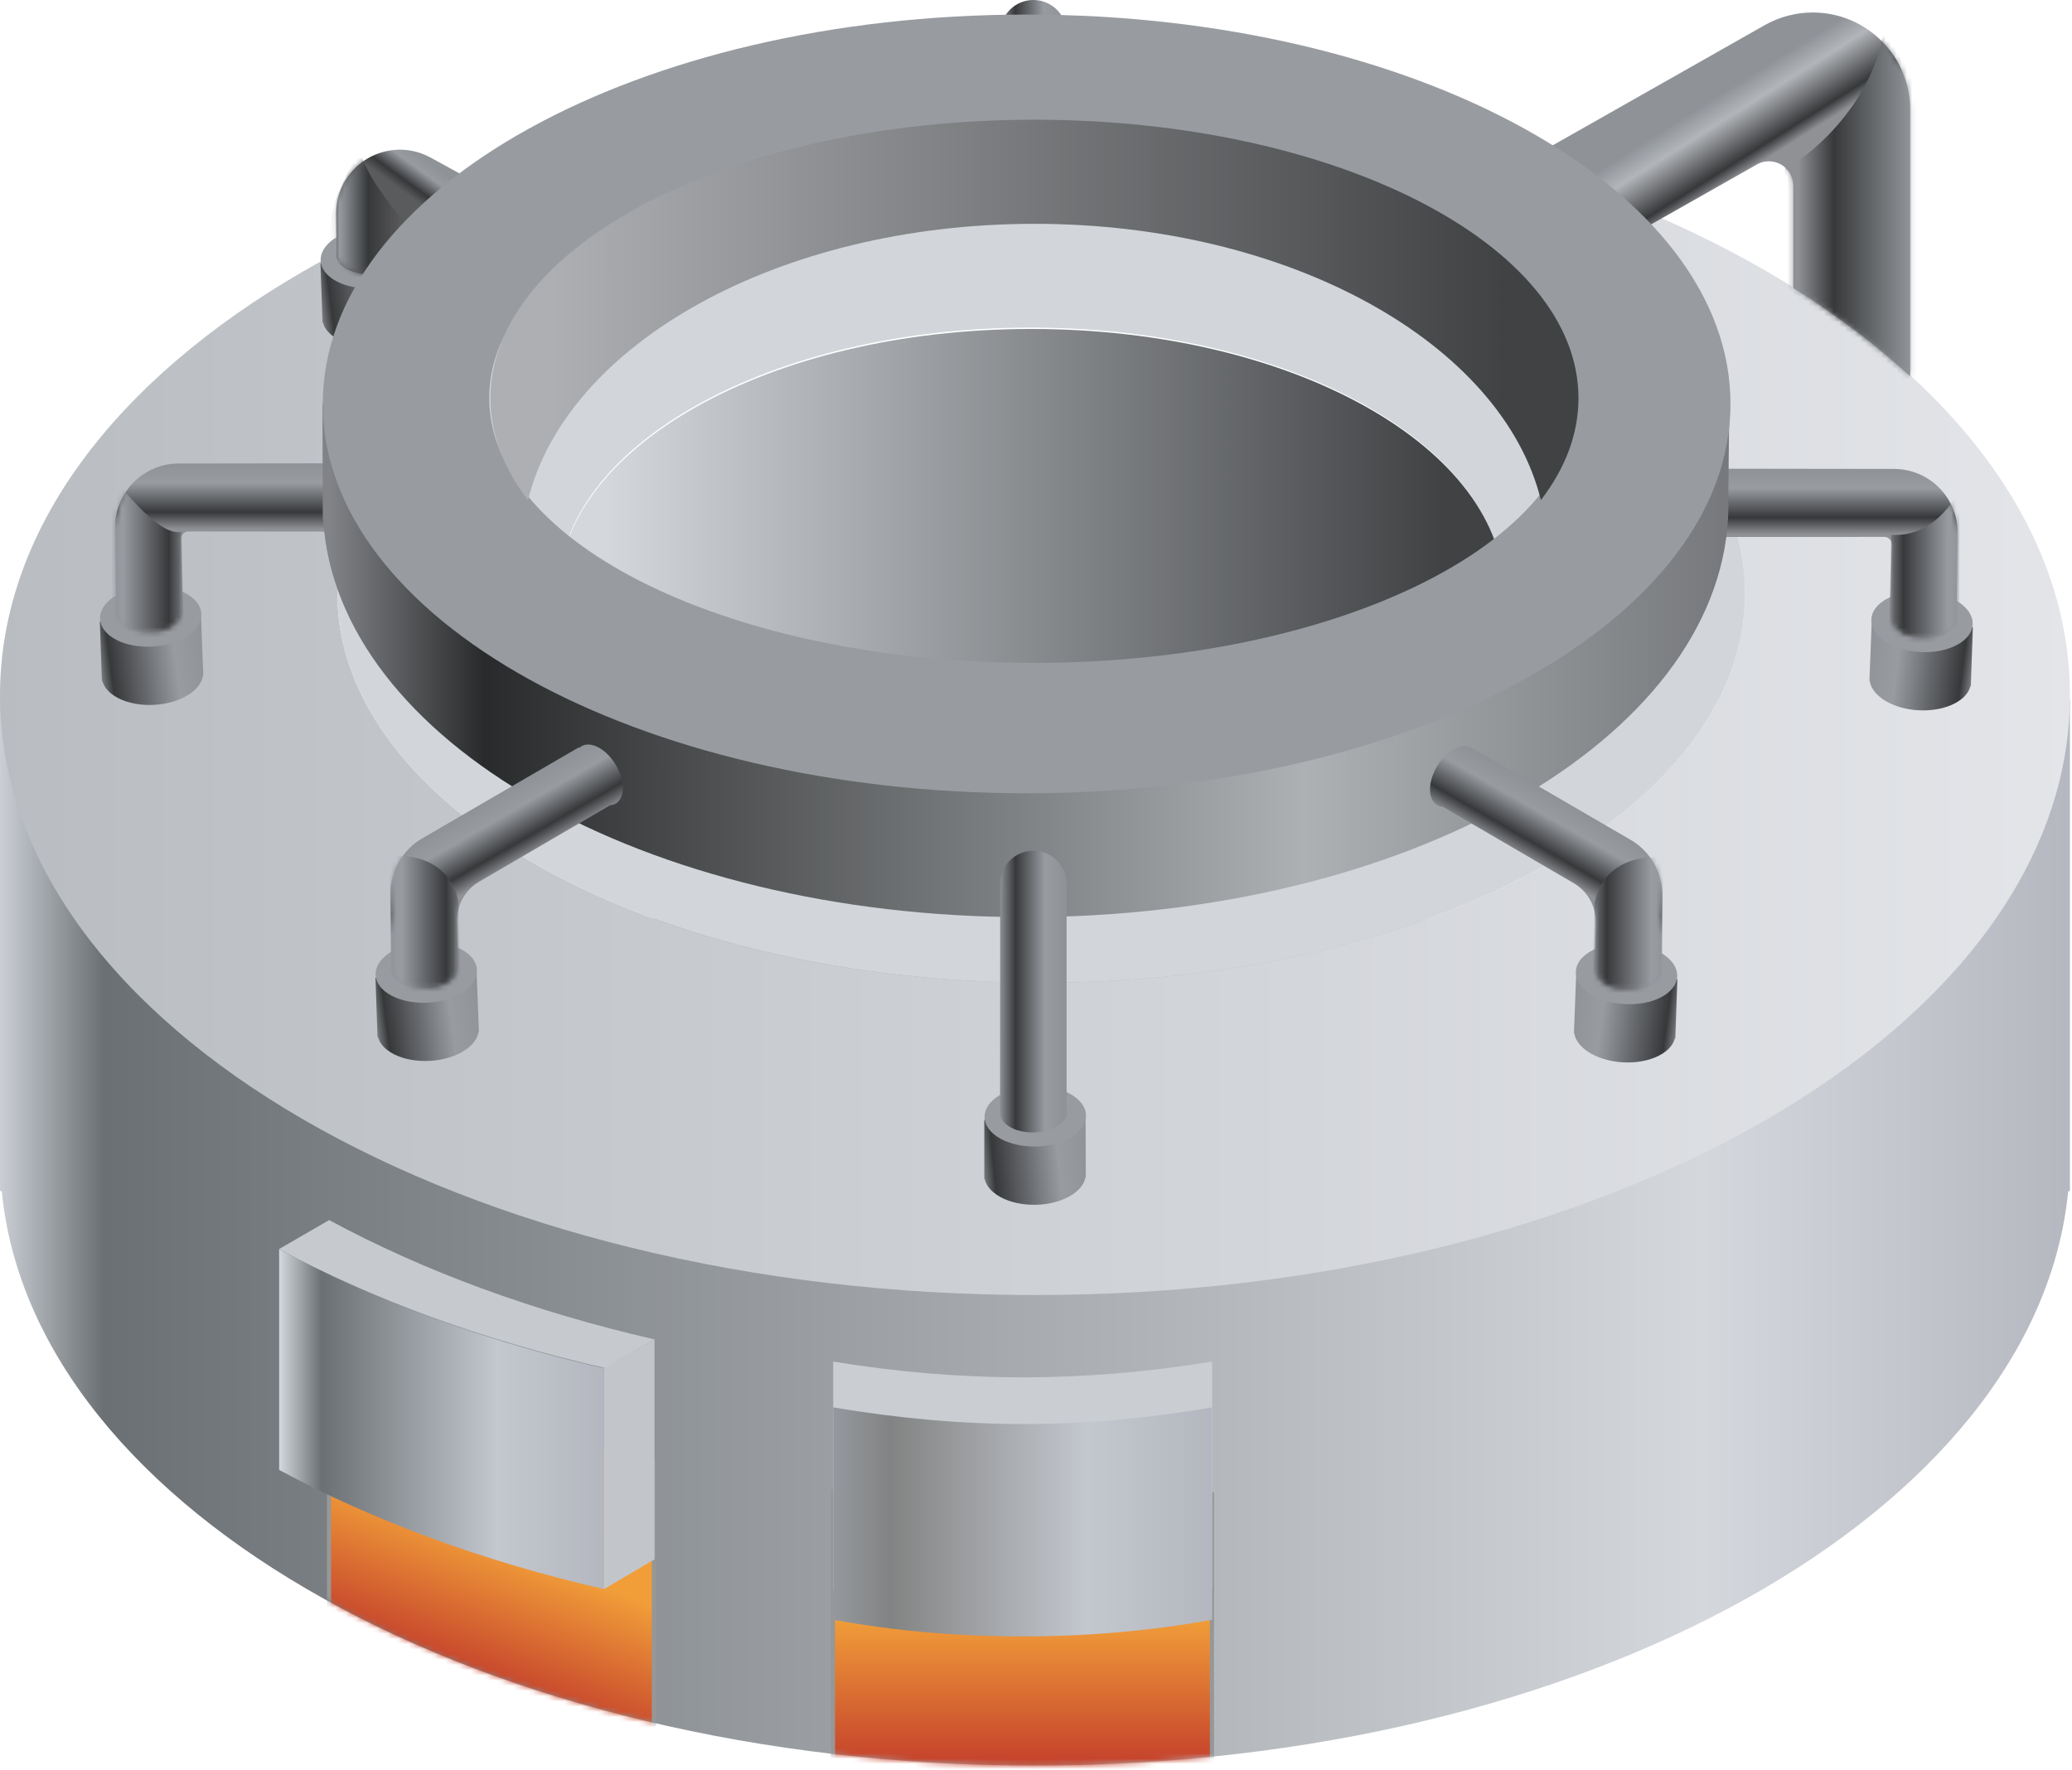 <?xml version="1.0" encoding="UTF-8"?>
<svg width="398px" height="340px" viewBox="0 0 398 340" version="1.1" xmlns="http://www.w3.org/2000/svg" xmlns:xlink="http://www.w3.org/1999/xlink">
    <title>环形加热炉</title>
    <defs>
        <linearGradient x1="100%" y1="50%" x2="0%" y2="50%" id="linearGradient-1">
            <stop stop-color="#B4B7BF" offset="0%"></stop>
            <stop stop-color="#D4D7DC" offset="18.037%"></stop>
            <stop stop-color="#6B7074" offset="94.594%"></stop>
            <stop stop-color="#D4D8DE" offset="100%"></stop>
        </linearGradient>
        <path d="M397.6,2.89901436e-12 L397.6,94.4 L397.26,94.545 C391.194,156.056 304.659,204.834 198.8,204.834 C92.942,204.834 6.408,156.057 0.34,94.547 L0,94.4 L0,2.89901436e-12 L106.808,44.039 C164.262,37.387 234.866,37.439 292.116,44.194 L397.6,2.89901436e-12 Z" id="path-2"></path>
        <linearGradient x1="56.084%" y1="34.51%" x2="51.2%" y2="56.974%" id="linearGradient-4">
            <stop stop-color="#F19E39" offset="0%"></stop>
            <stop stop-color="#C6442C" offset="100%"></stop>
        </linearGradient>
        <linearGradient x1="100%" y1="50%" x2="0%" y2="50%" id="linearGradient-5">
            <stop stop-color="#B4B7BF" offset="0%"></stop>
            <stop stop-color="#C3C7CE" offset="32.803%"></stop>
            <stop stop-color="#6B7074" offset="86.891%"></stop>
            <stop stop-color="#D4D8DE" offset="100%"></stop>
        </linearGradient>
        <linearGradient x1="50%" y1="25.593%" x2="50%" y2="54.778%" id="linearGradient-6">
            <stop stop-color="#F19E39" offset="0%"></stop>
            <stop stop-color="#C6442C" offset="100%"></stop>
        </linearGradient>
        <linearGradient x1="100%" y1="50%" x2="0%" y2="50%" id="linearGradient-7">
            <stop stop-color="#B4B7BF" offset="0%"></stop>
            <stop stop-color="#C3C7CE" offset="33.378%"></stop>
            <stop stop-color="#828383" offset="84.768%"></stop>
            <stop stop-color="#95999E" offset="100%"></stop>
        </linearGradient>
        <linearGradient x1="100%" y1="50%" x2="0%" y2="50%" id="linearGradient-8">
            <stop stop-color="#E3E5E9" offset="0%"></stop>
            <stop stop-color="#B9BDC2" offset="100%"></stop>
        </linearGradient>
        <linearGradient x1="5.301%" y1="54.103%" x2="93.156%" y2="54.103%" id="linearGradient-9">
            <stop stop-color="#D4D7DC" offset="0%"></stop>
            <stop stop-color="#404244" offset="100%"></stop>
        </linearGradient>
        <path d="M90.882,5.68434189e-14 C141.075,5.68434189e-14 181.764,22.818 181.764,50.965 C181.764,68.26 166.403,83.542 142.915,92.756 C128.175,86.971 110.235,83.579 90.882,83.579 C71.529,83.579 53.589,86.971 38.849,92.754 C15.361,83.542 0,68.26 0,50.965 C0,22.818 40.689,5.68434189e-14 90.882,5.68434189e-14 Z" id="path-10"></path>
        <linearGradient x1="100%" y1="56.039%" x2="5.878%" y2="56.039%" id="linearGradient-12">
            <stop stop-color="#8F9195" offset="0%"></stop>
            <stop stop-color="#37383A" offset="24.501%"></stop>
            <stop stop-color="#989CA1" offset="70.031%"></stop>
            <stop stop-color="#8F9398" offset="100%"></stop>
        </linearGradient>
        <linearGradient x1="77.151%" y1="9.117%" x2="22.955%" y2="88.054%" id="linearGradient-13">
            <stop stop-color="#8F9398" offset="0%"></stop>
            <stop stop-color="#989CA1" offset="29.969%"></stop>
            <stop stop-color="#37383A" offset="87.58%"></stop>
            <stop stop-color="#8F9195" offset="100%"></stop>
        </linearGradient>
        <linearGradient x1="50%" y1="0%" x2="50%" y2="38.211%" id="linearGradient-14">
            <stop stop-color="#8F9398" offset="0%"></stop>
            <stop stop-color="#989CA1" offset="29.969%"></stop>
            <stop stop-color="#37383A" offset="74.195%"></stop>
            <stop stop-color="#8F9195" offset="100%"></stop>
        </linearGradient>
        <path d="M0.48,-6.19504448e-14 L33.512,0.042 C40.272,0.05 45.745,5.537 45.737,12.297 L45.736,12.409 L45.572,28.299 C45.76,29.201 45.414,30.141 44.48,30.935 C42.463,32.649 38.468,33.036 35.555,31.8 C33.733,31.027 32.766,29.8 32.792,28.571 L32.785,28.571 L33.077,14.564 C33.094,13.769 32.463,13.111 31.668,13.094 L31.637,13.094 L0,13.12 C0.516,10.463 0.781,7.764 0.781,5.032 C0.781,3.341 0.679,1.663 0.48,-6.19504448e-14 Z" id="path-15"></path>
        <linearGradient x1="119.426%" y1="56.039%" x2="5.878%" y2="56.039%" id="linearGradient-17">
            <stop stop-color="#8F9398" offset="0%"></stop>
            <stop stop-color="#989CA1" offset="29.969%"></stop>
            <stop stop-color="#37383A" offset="78.862%"></stop>
            <stop stop-color="#8F9195" offset="100%"></stop>
        </linearGradient>
        <path d="M0.48,-6.19504448e-14 L33.512,0.042 C40.272,0.05 45.745,5.537 45.737,12.297 L45.736,12.409 L45.572,28.299 C45.76,29.201 45.414,30.141 44.48,30.935 C42.463,32.649 38.468,33.036 35.555,31.8 C33.733,31.027 32.766,29.8 32.792,28.571 L32.785,28.571 L33.077,14.564 C33.094,13.769 32.463,13.111 31.668,13.094 L31.637,13.094 L0,13.12 C0.516,10.463 0.781,7.764 0.781,5.032 C0.781,3.341 0.679,1.663 0.48,-6.19504448e-14 Z" id="path-18"></path>
        <linearGradient x1="119.426%" y1="56.039%" x2="5.878%" y2="56.039%" id="linearGradient-20">
            <stop stop-color="#8F9398" offset="0%"></stop>
            <stop stop-color="#989CA1" offset="29.969%"></stop>
            <stop stop-color="#37383A" offset="78.862%"></stop>
            <stop stop-color="#8F9195" offset="100%"></stop>
        </linearGradient>
        <linearGradient x1="38.767%" y1="42.848%" x2="55.981%" y2="56.559%" id="linearGradient-21">
            <stop stop-color="#8F9398" offset="0%"></stop>
            <stop stop-color="#989CA1" offset="29.969%"></stop>
            <stop stop-color="#37383A" offset="74.195%"></stop>
            <stop stop-color="#5A5B5D" offset="100%"></stop>
        </linearGradient>
        <path d="M43.674,6.363 C44.682,8.203 45.2,10.271 45.178,12.369 L45.103,19.708 C45.289,20.61 44.944,21.549 44.01,22.342 C41.994,24.057 37.998,24.444 35.086,23.208 C33.263,22.434 32.296,21.208 32.323,19.978 L32.315,19.979 L32.45,16.786 C32.507,15.462 31.479,14.343 30.154,14.287 C29.688,14.267 29.227,14.383 28.826,14.622 L13.422,23.781 C9.268,21.126 4.783,18.634 0.001,16.325 L27.059,1.507 C32.988,-1.74 40.427,0.434 43.674,6.363 Z" id="path-22"></path>
        <linearGradient x1="119.426%" y1="56.039%" x2="5.878%" y2="56.039%" id="linearGradient-24">
            <stop stop-color="#8F9398" offset="0%"></stop>
            <stop stop-color="#989CA1" offset="29.969%"></stop>
            <stop stop-color="#37383A" offset="57.057%"></stop>
            <stop stop-color="#656565" offset="100%"></stop>
        </linearGradient>
        <linearGradient x1="44.772%" y1="34.411%" x2="57.366%" y2="50%" id="linearGradient-25">
            <stop stop-color="#8F9398" offset="0%"></stop>
            <stop stop-color="#B2B5B9" offset="29.969%"></stop>
            <stop stop-color="#37383A" offset="82.738%"></stop>
            <stop stop-color="#8F9195" offset="100%"></stop>
        </linearGradient>
        <path d="M71.4,9.23705556e-14 C81.739,9.41469125e-14 90.12,8.381 90.12,18.72 L90.12,18.72 L90.121,69.902 C83.541,63.839 76.013,58.157 67.657,52.925 L67.656,33.267 C67.656,32.458 67.447,31.663 67.048,30.959 C65.773,28.711 62.917,27.921 60.669,29.196 L60.669,29.196 L3.524,61.589 L-8.52651283e-14,37.832 L11.733,31.03 L62.168,2.435 C64.983,0.839 68.164,9.23705556e-14 71.4,9.23705556e-14 Z" id="path-26"></path>
        <linearGradient x1="77.284%" y1="56.039%" x2="9.094%" y2="56.039%" id="linearGradient-28">
            <stop stop-color="#8F9398" offset="0%"></stop>
            <stop stop-color="#989CA1" offset="29.969%"></stop>
            <stop stop-color="#37383A" offset="78.862%"></stop>
            <stop stop-color="#8F9195" offset="100%"></stop>
        </linearGradient>
        <linearGradient x1="100%" y1="46.572%" x2="0%" y2="46.577%" id="linearGradient-29">
            <stop stop-color="#77797C" offset="0%"></stop>
            <stop stop-color="#ADB1B4" offset="29.969%"></stop>
            <stop stop-color="#292A2B" offset="88.909%"></stop>
            <stop stop-color="#818387" offset="100%"></stop>
        </linearGradient>
        <path d="M271,0.955 L270.773,22.313 C270.791,22.543 270.8,22.783 270.8,23.034 C270.8,23.835 270.78,24.633 270.74,25.428 L270.735,25.534 C268.481,68.118 208.931,102.23 135.8,102.23 C62.868,102.23 3.443,68.303 0.886,25.884 L0.8,25.834 L0.735,3.49 C3.335,9.035 6.033,14.237 8.829,19.098 C28.236,24.611 79.99,63.115 132.7,62.919 C175.568,62.759 219.053,38.35 245.477,25.687 L271,0.955 Z" id="path-30"></path>
        <linearGradient x1="5.301%" y1="54.103%" x2="93.156%" y2="54.103%" id="linearGradient-32">
            <stop stop-color="#ADAFB2" offset="0%"></stop>
            <stop stop-color="#404244" offset="100%"></stop>
        </linearGradient>
        <path d="M105.3,0.2 C163.014,0.2 209.8,24.153 209.8,53.7 C209.8,60.609 207.242,67.212 202.584,73.275 C195.141,43.196 154.419,20.2 105.3,20.2 C56.181,20.2 15.459,43.196 8.016,73.274 C3.358,67.212 0.8,60.609 0.8,53.7 C0.8,24.153 47.586,0.2 105.3,0.2 Z" id="path-33"></path>
        <linearGradient x1="62.254%" y1="25.678%" x2="49.008%" y2="50%" id="linearGradient-35">
            <stop stop-color="#8F9398" offset="0%"></stop>
            <stop stop-color="#989CA1" offset="29.969%"></stop>
            <stop stop-color="#37383A" offset="74.195%"></stop>
            <stop stop-color="#8F9195" offset="100%"></stop>
        </linearGradient>
        <path d="M3.794,1.127 C5.582,-0.221 7.324,-0.331 8.359,0.643 L8.427,0.525 L38.536,18.03 C42.358,20.251 44.684,24.361 44.623,28.781 L44.431,42.671 C44.617,43.573 44.271,44.51 43.338,45.303 C41.321,47.018 37.326,47.405 34.413,46.169 C32.591,45.395 31.624,44.169 31.65,42.939 L31.643,42.94 L31.85,33.951 C31.922,30.835 30.296,27.926 27.604,26.354 L2.46,11.675 C1.261,11.595 0.353,10.773 0.081,9.288 C-0.395,6.685 1.267,3.031 3.794,1.127 Z" id="path-36"></path>
        <linearGradient x1="119.426%" y1="56.039%" x2="5.878%" y2="56.039%" id="linearGradient-38">
            <stop stop-color="#8F9398" offset="0%"></stop>
            <stop stop-color="#989CA1" offset="29.969%"></stop>
            <stop stop-color="#37383A" offset="78.862%"></stop>
            <stop stop-color="#8F9195" offset="100%"></stop>
        </linearGradient>
        <path d="M3.794,1.127 C5.582,-0.221 7.324,-0.331 8.359,0.643 L8.427,0.525 L38.536,18.03 C42.358,20.251 44.684,24.361 44.623,28.781 L44.431,42.671 C44.617,43.573 44.271,44.51 43.338,45.303 C41.321,47.018 37.326,47.405 34.413,46.169 C32.591,45.395 31.624,44.169 31.65,42.939 L31.643,42.94 L31.85,33.951 C31.922,30.835 30.296,27.926 27.604,26.354 L2.46,11.675 C1.261,11.595 0.353,10.773 0.081,9.288 C-0.395,6.685 1.267,3.031 3.794,1.127 Z" id="path-39"></path>
        <linearGradient x1="100%" y1="56.039%" x2="5.878%" y2="56.039%" id="linearGradient-41">
            <stop stop-color="#8F9195" offset="0%"></stop>
            <stop stop-color="#37383A" offset="24.501%"></stop>
            <stop stop-color="#989CA1" offset="70.031%"></stop>
            <stop stop-color="#8F9398" offset="100%"></stop>
        </linearGradient>
    </defs>
    <g id="-" stroke="none" stroke-width="1" fill="none" fill-rule="evenodd">
        <g id="画板" transform="translate(-2085, -1612)">
            <g id="环形加热炉" transform="translate(2085, 1612)">
                <g id="编组-48" transform="translate(0, 18.4)">
                    <g id="形状结合-+-形状结合-蒙版" transform="translate(0, 115.966)">
                        <mask id="mask-3" fill="white">
                            <use xlink:href="#path-2"></use>
                        </mask>
                        <use id="蒙版" fill="url(#linearGradient-1)" xlink:href="#path-2"></use>
                        <path d="M125.598,146.373 L125.6,238.559 L63.2,238.559 L63.197,123.475 C81.196,133.209 102.319,141.028 125.598,146.373 Z" id="形状结合" stroke="#979797" stroke-width="0.8" fill="url(#linearGradient-4)" mask="url(#mask-3)"></path>
                        <g id="编组-54" mask="url(#mask-3)">
                            <g transform="translate(53.6, 100.034)">
                                <path d="M62.421,28.498 L62.423,70.898 C39.143,65.553 18.021,57.733 0.021,47.999 L0.019,5.598 C18.019,15.332 39.141,23.152 62.421,28.498 Z" id="形状结合" fill="url(#linearGradient-5)"></path>
                                <path d="M72.125,22.922 L62.609,28.423 C39.258,23.104 18.065,15.299 -4.1426687e-05,5.569 L9.623,0 C27.648,9.748 48.806,17.576 72.125,22.922 Z" id="形状结合" fill="#C6C9CE"></path>
                                <polygon id="路径-123" fill="#C2C6CB" points="62.426 28.423 72.125 22.93 72.125 65.172 62.426 70.899"></polygon>
                            </g>
                        </g>
                        <path d="M198.8,154.434 C210.392,154.434 221.753,153.859 232.802,152.756 L232.8,246.559 L160,246.559 L159.999,152.241 C172.548,153.68 185.522,154.434 198.8,154.434 Z" id="形状结合" stroke="#979797" stroke-width="0.8" fill="url(#linearGradient-6)" mask="url(#mask-3)"></path>
                        <g id="编组-53" mask="url(#mask-3)">
                            <g transform="translate(160.039, 127.219)" id="路径-122">
                                <path d="M0,4.54747358e-14 L0,43.786 L72.8,43.786 L72.8,4.54747358e-14 C60.482,2.018 48.336,3.028 36.361,3.028 C24.386,3.028 12.265,2.018 0,4.54747358e-14 Z" fill="#CACDD2"></path>
                                <path d="M0,8.8 L0,49.6 C11.653,51.733 23.773,52.8 36.361,52.8 C48.949,52.8 61.095,51.733 72.8,49.6 L72.8,8.8 C60.296,10.933 48.187,12 36.471,12 C24.755,12 12.598,10.933 0,8.8 Z" fill="url(#linearGradient-7)"></path>
                            </g>
                        </g>
                    </g>
                    <path d="M198.8,0 C308.594,0 397.6,51.577 397.6,115.2 C397.6,178.823 308.594,230.4 198.8,230.4 C89.006,230.4 0,178.823 0,115.2 C0,51.577 89.006,0 198.8,0 Z M200,20.8 C125.331,20.8 64.8,54.289 64.8,95.6 C64.8,136.911 125.331,170.4 200,170.4 C274.669,170.4 335.2,136.911 335.2,95.6 C335.2,54.289 274.669,20.8 200,20.8 Z" id="形状结合" fill="url(#linearGradient-8)"></path>
                    <path d="M200,20.8 C274.669,20.8 335.2,54.289 335.2,95.6 C335.2,136.911 274.669,170.4 200,170.4 C125.331,170.4 64.8,136.911 64.8,95.6 C64.8,54.289 125.331,20.8 200,20.8 Z M198.004,44.535 C147.871,44.535 107.23,67.328 107.23,95.445 C107.23,123.563 147.871,146.356 198.004,146.356 C248.138,146.356 288.779,123.563 288.779,95.445 C288.779,67.328 248.138,44.535 198.004,44.535 Z" id="形状结合" fill="#D2D5D9"></path>
                    <g id="椭圆形" transform="translate(107.2, 44.8)">
                        <mask id="mask-11" fill="white">
                            <use xlink:href="#path-10"></use>
                        </mask>
                        <use id="形状结合" fill="url(#linearGradient-9)" xlink:href="#path-10"></use>
                    </g>
                </g>
                <g id="编组-52" transform="translate(9.2, 0)">
                    <g id="编组-47" transform="translate(189, 13.5) scale(-1, 1) translate(-189, -13.5) translate(182, 0)" fill="url(#linearGradient-12)">
                        <path d="M6.702,0 C10.225,-6.4724828e-16 13.083,2.854 13.086,6.378 L13.106,26.728 C10.911,26.67 8.702,26.64 6.48,26.64 C4.416,26.64 2.364,26.666 0.323,26.716 L0.324,6.378 C0.324,2.856 3.179,6.47062619e-16 6.702,0 Z" id="形状结合"></path>
                    </g>
                    <g id="编组-50" transform="translate(29.8, 115) scale(-1, 1) translate(-29.8, -115) translate(0.8, 89)">
                        <g id="编组-46" transform="translate(38.866, 32.119) rotate(-118) translate(-38.866, -32.119) translate(24.366, 19.119)">
                            <path d="M5.765,1.712 C7.856,0.136 9.905,-0.326 11.454,0.219 L11.486,0.167 L11.978,0.452 C12.033,0.482 12.087,0.513 12.14,0.546 L21.482,5.982 L11.308,22.578 L1.46,16.892 L1.502,16.821 C0.826,16.209 0.341,15.3 0.124,14.113 C-0.6,10.157 1.926,4.605 5.765,1.712 Z" id="形状结合" fill="url(#linearGradient-13)"></path>
                            <path d="M13.528,20.94 C18.336,20.94 23.694,18.026 25.497,14.431 C27.3,10.836 24.864,7.922 20.057,7.922 C15.249,7.922 9.891,10.836 8.088,14.431 C6.285,18.026 8.721,20.94 13.528,20.94 Z" id="椭圆形" fill="#989BA0" transform="translate(16.793, 14.431) rotate(-37) translate(-16.793, -14.431) "></path>
                        </g>
                        <g id="路径-53" transform="translate(0.159, 0.008)">
                            <mask id="mask-16" fill="white">
                                <use xlink:href="#path-15"></use>
                            </mask>
                            <use id="蒙版" fill="url(#linearGradient-14)" xlink:href="#path-15"></use>
                            <path d="M30.701,106.132 C30.711,111.063 31.473,114.45 32.986,116.295 C34.5,118.139 36.782,119.541 39.83,120.499 L45.701,114.431 L46.514,2.53 C41.802,7.685 36.932,13.774 32.986,13.205 L30.701,106.132 Z" fill="url(#linearGradient-17)" mask="url(#mask-16)"></path>
                        </g>
                    </g>
                    <g id="编组-50" transform="translate(320.94, 90.04)">
                        <g id="编组-46" transform="translate(38.866, 32.119) rotate(-118) translate(-38.866, -32.119) translate(24.366, 19.119)">
                            <path d="M5.765,1.712 C7.856,0.136 9.905,-0.326 11.454,0.219 L11.486,0.167 L11.978,0.452 C12.033,0.482 12.087,0.513 12.14,0.546 L21.482,5.982 L11.308,22.578 L1.46,16.892 L1.502,16.821 C0.826,16.209 0.341,15.3 0.124,14.113 C-0.6,10.157 1.926,4.605 5.765,1.712 Z" id="形状结合" fill="url(#linearGradient-13)"></path>
                            <path d="M13.528,20.94 C18.336,20.94 23.694,18.026 25.497,14.431 C27.3,10.836 24.864,7.922 20.057,7.922 C15.249,7.922 9.891,10.836 8.088,14.431 C6.285,18.026 8.721,20.94 13.528,20.94 Z" id="椭圆形" fill="#989BA0" transform="translate(16.793, 14.431) rotate(-37) translate(-16.793, -14.431) "></path>
                        </g>
                        <g id="路径-53" transform="translate(0.159, 0.008)">
                            <mask id="mask-19" fill="white">
                                <use xlink:href="#path-18"></use>
                            </mask>
                            <use id="蒙版" fill="url(#linearGradient-14)" xlink:href="#path-18"></use>
                            <path d="M30.701,106.132 C30.711,111.063 31.473,114.45 32.986,116.295 C34.5,118.139 36.782,119.541 39.83,120.499 L45.701,114.431 L46.104,4.012 C44.3,7.569 40.074,13.117 32.986,12.71 L30.701,106.132 Z" fill="url(#linearGradient-20)" mask="url(#mask-19)"></path>
                        </g>
                    </g>
                    <g id="编组-50" transform="translate(72.46, 50.08) scale(-1, 1) translate(-72.46, -50.08) translate(43.96, 28.58)">
                        <g id="编组-46" transform="translate(38.646, 23.699) rotate(-118) translate(-38.646, -23.699) translate(24.146, 10.699)">
                            <path d="M5.765,1.712 C7.856,0.136 9.905,-0.326 11.454,0.219 L11.486,0.167 L11.978,0.452 C12.033,0.482 12.087,0.513 12.14,0.546 L21.482,5.982 L11.308,22.578 L1.46,16.892 L1.502,16.821 C0.826,16.209 0.341,15.3 0.124,14.113 C-0.6,10.157 1.926,4.605 5.765,1.712 Z" id="形状结合" fill="url(#linearGradient-13)"></path>
                            <path d="M13.528,20.94 C18.336,20.94 23.694,18.026 25.497,14.431 C27.3,10.836 24.864,7.922 20.057,7.922 C15.249,7.922 9.891,10.836 8.088,14.431 C6.285,18.026 8.721,20.94 13.528,20.94 Z" id="椭圆形" fill="#989BA0" transform="translate(16.793, 14.431) rotate(-37) translate(-16.793, -14.431) "></path>
                        </g>
                        <g id="路径-53" transform="translate(0.409, 0.18)">
                            <mask id="mask-23" fill="white">
                                <use xlink:href="#path-22"></use>
                            </mask>
                            <use id="蒙版" fill="url(#linearGradient-21)" xlink:href="#path-22"></use>
                            <path d="M29.348,105.42 C29.358,110.351 30.12,113.738 31.633,115.583 C33.147,117.427 35.429,118.828 38.477,119.787 L44.348,113.719 C46.425,69.686 47.106,36.766 46.391,14.958 C46.278,11.495 44.353,6.509 40.617,0 C40.045,4.154 33.662,12.339 31.43,14.279 L29.348,105.42 Z" fill="url(#linearGradient-24)" mask="url(#mask-23)"></path>
                        </g>
                    </g>
                    <g id="路径-53" transform="translate(267.6, 2.4)">
                        <mask id="mask-27" fill="white">
                            <use xlink:href="#path-26"></use>
                        </mask>
                        <use id="蒙版" fill="url(#linearGradient-25)" xlink:href="#path-26"></use>
                        <path d="M64.2,111.78 C64.217,116.711 65.503,120.099 68.058,121.943 C70.613,123.787 74.464,125.189 79.61,126.148 L89.519,120.08 C87.2,79.778 112.133,39.658 85.34,4.54747351e-13 C84.808,16.869 69.707,28.613 66.079,29.834 L64.2,111.78 Z" fill="url(#linearGradient-28)" mask="url(#mask-27)"></path>
                    </g>
                    <g id="编组-48" transform="translate(52, 2)">
                        <g id="形状结合-+-形状结合-蒙版" transform="translate(0, 71.966)">
                            <mask id="mask-31" fill="white">
                                <use xlink:href="#path-30"></use>
                            </mask>
                            <use id="蒙版" fill="url(#linearGradient-29)" xlink:href="#path-30"></use>
                        </g>
                        <path d="M136,0.8 C210.669,0.8 271.2,34.289 271.2,75.6 C271.2,116.911 210.669,150.4 136,150.4 C61.331,150.4 0.8,116.911 0.8,75.6 C0.8,34.289 61.331,0.8 136,0.8 Z M137.279,23.535 C79.565,23.535 32.779,46.328 32.779,74.445 C32.779,102.563 79.565,125.356 137.279,125.356 C194.993,125.356 241.779,102.563 241.779,74.445 C241.779,46.328 194.993,23.535 137.279,23.535 Z" id="形状结合" fill="#989BA0"></path>
                        <g id="椭圆形" transform="translate(32.2, 20.8)">
                            <mask id="mask-34" fill="white">
                                <use xlink:href="#path-33"></use>
                            </mask>
                            <use id="形状结合" fill="url(#linearGradient-32)" xlink:href="#path-33"></use>
                        </g>
                    </g>
                    <g id="编组-50" transform="translate(82.3, 176) scale(-1, 1) translate(-82.3, -176) translate(53.8, 143)">
                        <g id="编组-51" transform="translate(37.926, 46.519) rotate(-118) translate(-37.926, -46.519) translate(23.426, 33.519)">
                            <g id="编组-46" transform="translate(0, -0)">
                                <path d="M5.765,1.712 C7.856,0.136 9.905,-0.326 11.454,0.219 L11.486,0.167 L11.978,0.452 C12.033,0.482 12.087,0.513 12.14,0.546 L21.482,5.982 L11.308,22.578 L1.46,16.892 L1.502,16.821 C0.826,16.209 0.341,15.3 0.124,14.113 C-0.6,10.157 1.926,4.605 5.765,1.712 Z" id="形状结合" fill="url(#linearGradient-13)"></path>
                                <path d="M13.528,20.94 C18.336,20.94 23.694,18.026 25.497,14.431 C27.3,10.836 24.864,7.922 20.057,7.922 C15.249,7.922 9.891,10.836 8.088,14.431 C6.285,18.026 8.721,20.94 13.528,20.94 Z" id="椭圆形" fill="#989BA0" transform="translate(16.793, 14.431) rotate(-37) translate(-16.793, -14.431) "></path>
                            </g>
                        </g>
                        <g id="路径-53" transform="translate(0.361, 0.04)">
                            <mask id="mask-37" fill="white">
                                <use xlink:href="#path-36"></use>
                            </mask>
                            <use id="蒙版" fill="url(#linearGradient-35)" xlink:href="#path-36"></use>
                            <path d="M29.319,123.556 C29.329,128.487 30.091,131.875 31.605,133.719 C33.118,135.563 35.4,136.965 38.448,137.924 L44.319,131.856 L44.722,21.436 C36.118,20.759 32.336,25.912 31.605,30.135 L29.319,123.556 Z" fill="url(#linearGradient-38)" mask="url(#mask-37)"></path>
                        </g>
                    </g>
                    <g id="编组-50" transform="translate(265.12, 143.28)">
                        <g id="编组-51" transform="translate(37.926, 46.519) rotate(-118) translate(-37.926, -46.519) translate(23.426, 33.519)">
                            <g id="编组-46" transform="translate(0, -0)">
                                <path d="M5.765,1.712 C7.856,0.136 9.905,-0.326 11.454,0.219 L11.486,0.167 L11.978,0.452 C12.033,0.482 12.087,0.513 12.14,0.546 L21.482,5.982 L11.308,22.578 L1.46,16.892 L1.502,16.821 C0.826,16.209 0.341,15.3 0.124,14.113 C-0.6,10.157 1.926,4.605 5.765,1.712 Z" id="形状结合" fill="url(#linearGradient-13)"></path>
                                <path d="M13.528,20.94 C18.336,20.94 23.694,18.026 25.497,14.431 C27.3,10.836 24.864,7.922 20.057,7.922 C15.249,7.922 9.891,10.836 8.088,14.431 C6.285,18.026 8.721,20.94 13.528,20.94 Z" id="椭圆形" fill="#989BA0" transform="translate(16.793, 14.431) rotate(-37) translate(-16.793, -14.431) "></path>
                            </g>
                        </g>
                        <g id="路径-53" transform="translate(0.361, 0.04)">
                            <mask id="mask-40" fill="white">
                                <use xlink:href="#path-39"></use>
                            </mask>
                            <use id="蒙版" fill="url(#linearGradient-35)" xlink:href="#path-39"></use>
                            <path d="M29.319,123.556 C29.329,128.487 30.091,131.875 31.605,133.719 C33.118,135.563 35.4,136.965 38.448,137.924 L44.319,131.856 L44.722,21.436 C36.118,20.759 32.336,25.912 31.605,30.135 L29.319,123.556 Z" fill="url(#linearGradient-38)" mask="url(#mask-40)"></path>
                        </g>
                    </g>
                    <g id="编组-50" transform="translate(190.24, 199.94) scale(-1, 1) translate(-190.24, -199.94) translate(171.24, 163.44)">
                        <g id="编组-51" transform="translate(19.482, 53.719) rotate(-120) translate(-19.482, -53.719) translate(4.982, 40.719)">
                            <g id="编组-46" transform="translate(-0, -0)">
                                <path d="M5.765,1.712 C7.856,0.136 9.905,-0.326 11.454,0.219 L11.486,0.167 L11.978,0.452 C12.033,0.482 12.087,0.513 12.14,0.546 L21.482,5.982 L11.308,22.578 L1.46,16.892 L1.502,16.821 C0.826,16.209 0.341,15.3 0.124,14.113 C-0.6,10.157 1.926,4.605 5.765,1.712 Z" id="形状结合" fill="url(#linearGradient-13)"></path>
                                <path d="M13.528,20.94 C18.336,20.94 23.694,18.026 25.497,14.431 C27.3,10.836 24.864,7.922 20.057,7.922 C15.249,7.922 9.891,10.836 8.088,14.431 C6.285,18.026 8.721,20.94 13.528,20.94 Z" id="椭圆形" fill="#989BA0" transform="translate(16.793, 14.431) rotate(-37) translate(-16.793, -14.431) "></path>
                            </g>
                        </g>
                        <g id="编组-47" transform="translate(13.24, 0)" fill="url(#linearGradient-41)">
                            <path d="M6.702,0 C10.225,-6.47168381e-16 13.081,2.855 13.083,6.378 L13.108,50.179 L13.087,50.18 C13.159,50.997 12.795,51.829 11.955,52.543 C9.938,54.257 5.942,54.645 3.03,53.408 C0.981,52.539 0.014,51.097 0.323,49.721 L0.324,6.378 C0.324,2.856 3.179,6.47062619e-16 6.702,0 Z" id="形状结合"></path>
                        </g>
                    </g>
                </g>
            </g>
        </g>
    </g>
</svg>